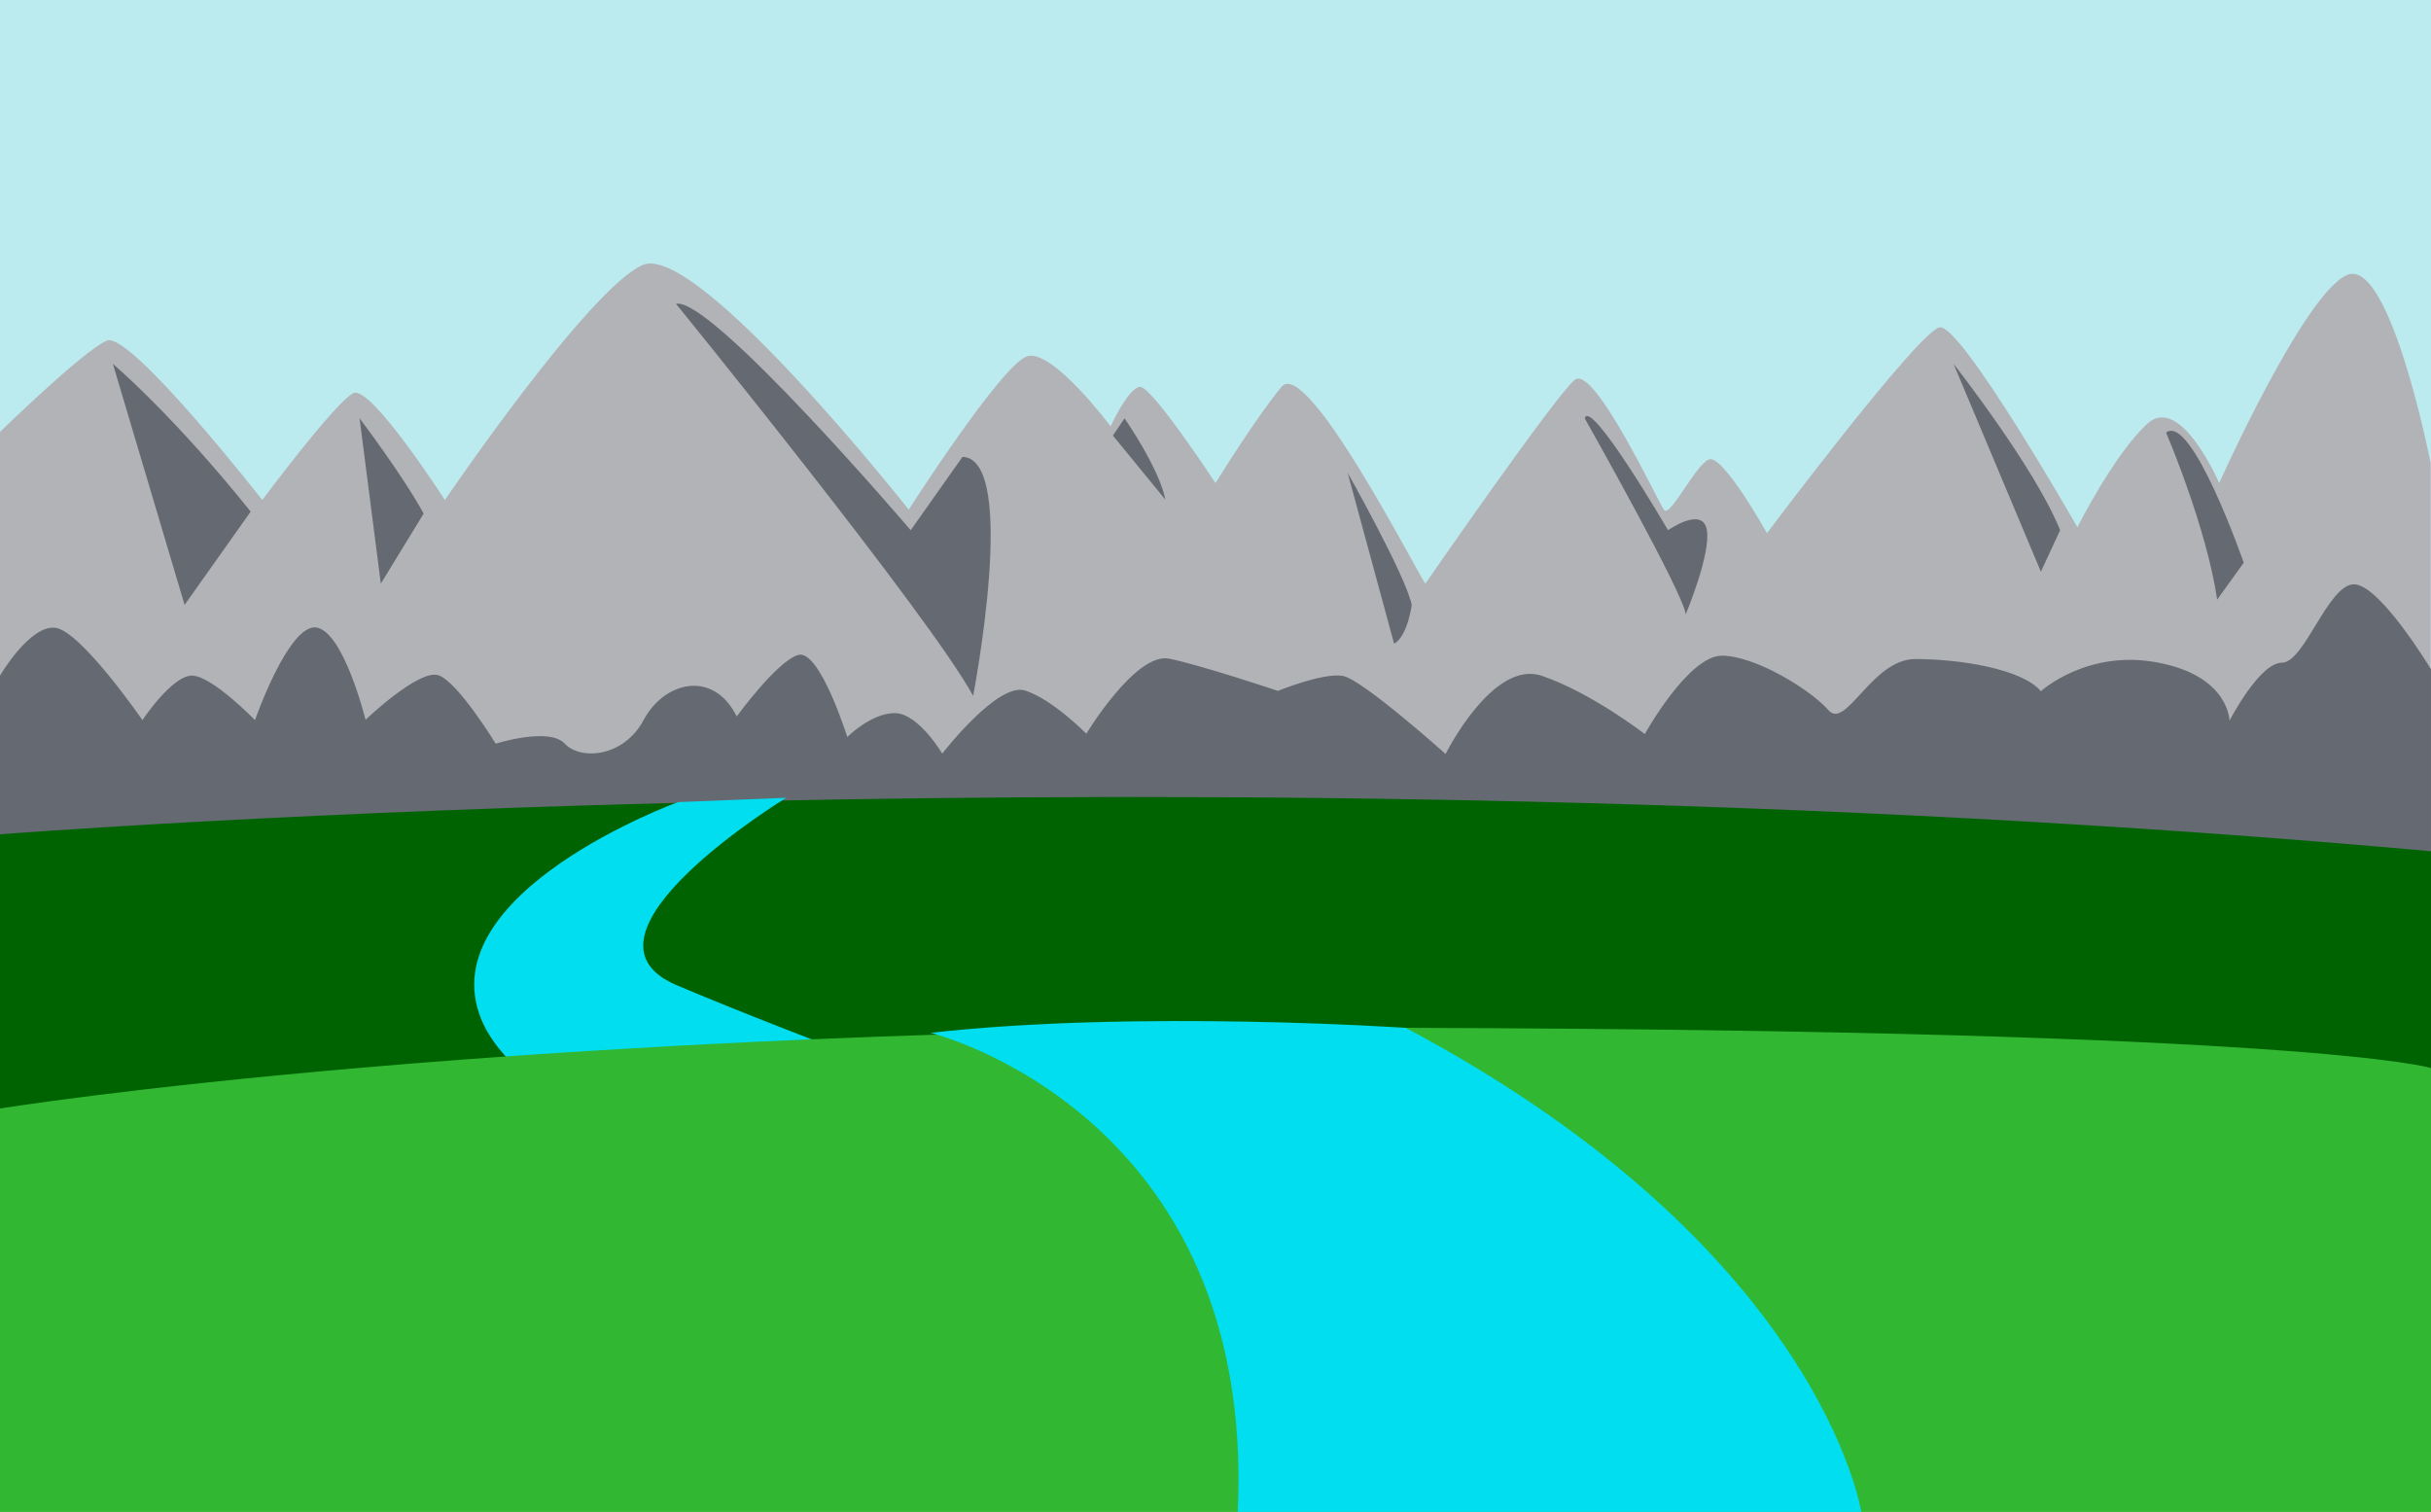 <?xml version="1.0" encoding="utf-8"?>
<!-- Generator: Adobe Illustrator 18.1.1, SVG Export Plug-In . SVG Version: 6.00 Build 0)  -->
<svg version="1.1" xmlns="http://www.w3.org/2000/svg" xmlns:xlink="http://www.w3.org/1999/xlink" x="0px" y="0px"
	 viewBox="0 0 732.2 455.4" style="enable-background:new 0 0 732.2 455.4;" xml:space="preserve">
<style type="text/css">
	.st0{fill:#BBEBEF;}
	.st1{fill:#B2B3B7;}
	.st2{fill:#656972;}
	.st3{fill:#006302;}
	.st4{fill:#00DEEF;}
	.st5{fill:#32B732;}
</style>
<g id="Layer_1">
	<rect x="0" y="0" class="st0" width="732.2" height="289.8"/>
	<path class="st1" d="M0,130.1c0,0,25.2-24.6,32.2-27.5c7-2.9,46.8,48,46.8,48s22.2-29.8,27.5-32.2c5.3-2.3,27.5,32.2,27.5,32.2
		s43.3-63.7,59.6-70.8c16.4-7,80.1,73.7,80.1,73.7s28.1-43.9,35.7-46.2c7.6-2.3,25.1,21.1,25.1,21.1s5.3-11.5,8.8-11.9
		c3.5-0.4,22.8,29,22.8,29s12.3-19.9,19.9-29c7.6-9.1,40.4,55.2,43.3,59.3c0,0,39.2-56.7,45-61.4c5.8-4.7,25.1,36.8,26.9,39.2
		s9.4-13.5,13.5-15.2c4.1-1.8,17.5,22.2,17.5,22.2s45.6-60.8,52-62c6.4-1.2,41.5,60.2,41.5,60.2s11.1-22.1,21.1-31.2
		s21.6,17.9,21.6,17.9s25.7-57.4,38.6-62.7c12.9-5.3,25.1,56.7,25.1,56.7v84.8L0,240.1V130.1z"/>
	<path class="st2" d="M75.5,154.1l-19.9,28.1L34,109.6C34,109.6,52.1,124.9,75.5,154.1z"/>
	<path class="st2" d="M108.3,126c0,0,12.9,17,19.3,28.7l-12.9,21.1L108.3,126z"/>
	<path class="st2" d="M203.6,91.5c0,0,76.6,94.3,89.5,118.1c0,0,13.8-71.4-3.2-72l-15.6,22.1C274.3,159.7,214.1,89.2,203.6,91.5z"/>
	<path class="st2" d="M338.7,126c0,0,10.5,15.1,12.3,24.5l-15.8-19.3L338.7,126z"/>
	<path class="st2" d="M405.9,142.4c0,0,17.5,31,19.3,39.8c0,0-1.2,9.4-5.3,11.7L405.9,142.4z"/>
	<path class="st2" d="M477.3,126c0,0,30.4,53.8,30.4,59.1c0,0,7.6-18,6.4-25.4c-1.2-7.4-11.7,0-11.7,0S479,119.6,477.3,126z"/>
	<path class="st2" d="M620.5,159.7l-5.8,12.5l-26.3-62.6C588.4,109.6,612.9,140.8,620.5,159.7z"/>
	<path class="st2" d="M652.4,130.3c0,0,12.1,28.1,15.4,50.3l8-11.1C675.8,169.5,660.1,124.3,652.4,130.3z"/>
	<path class="st2" d="M0,203.5c0,0,9-15.4,16.7-14.4s26.2,27.8,26.2,27.8s8.9-13.4,14.9-13.4s19,13.4,19,13.4S86.9,188,95.2,189
		c8.3,1.1,14.9,27.8,14.9,27.8s16.1-15.4,22-13.4c5.9,2.1,17.2,20.6,17.2,20.6s16.1-5.1,20.8,0c4.8,5.1,17.8,4.1,23.8-7.2
		s20.8-15.4,28-1c0,0,11.9-16.4,18.4-18.5s14.9,24.7,14.9,24.7s7.1-7.2,14.3-7.2c7.1,0,14.3,12.2,14.3,12.2s16.7-21.7,25-19
		c8.3,2.7,18.4,13,18.4,13s14.9-24.7,25-22.6s32.7,9.7,32.7,9.7s13.7-5.6,19.6-4.5s30.9,23.5,30.9,23.5s14.3-28.7,29.1-23.5
		c14.9,5.1,30.9,17.5,30.9,17.5s13.1-23.6,23.2-23.6s26.8,10.3,32.1,16.4s13.1-15.4,26.2-15.4s32.1,2.9,37.8,9.7
		c0,0,14-12.8,35.4-8.6c21.4,4.1,21.4,17.5,21.4,17.5s9-17.5,15.8-17.5c6.8,0,13.9-23.6,21.7-23.6s23.2,25.6,23.2,25.6v81.3
		c0,0-25.3-29.8-375.3-29.8C31.5,252.9,0,282.7,0,282.7V203.5z"/>
	<path class="st3" d="M0,251.3c0,0,360.8-28.4,732.2,5.1v80.4H0V251.3z"/>
	<path class="st4" d="M204.2,241.6c0,0,27.8-1.1,32.6-1.3c0,0-68,41.5-33.1,56.4c34.9,14.9,117.1,45.3,117.1,45.3l-48.6,33.5
		c0,0-112-30.5-127.3-68.6S204.2,241.6,204.2,241.6z"/>
	<path class="st5" d="M0,333.9c0,0,153.5-25.1,425.2-24.3c271.7,0.8,307,12.1,307,12.1v133.7H0L0,333.9z"/>
	<path class="st4" d="M280.3,311.1c0,0,98.1,24,92.5,144.3h187.8c0,0-12.1-79.3-137.2-145.8C423.3,309.6,342.6,304.1,280.3,311.1z"
		/>
</g>
<g id="Layer_2">
</g>
</svg>
